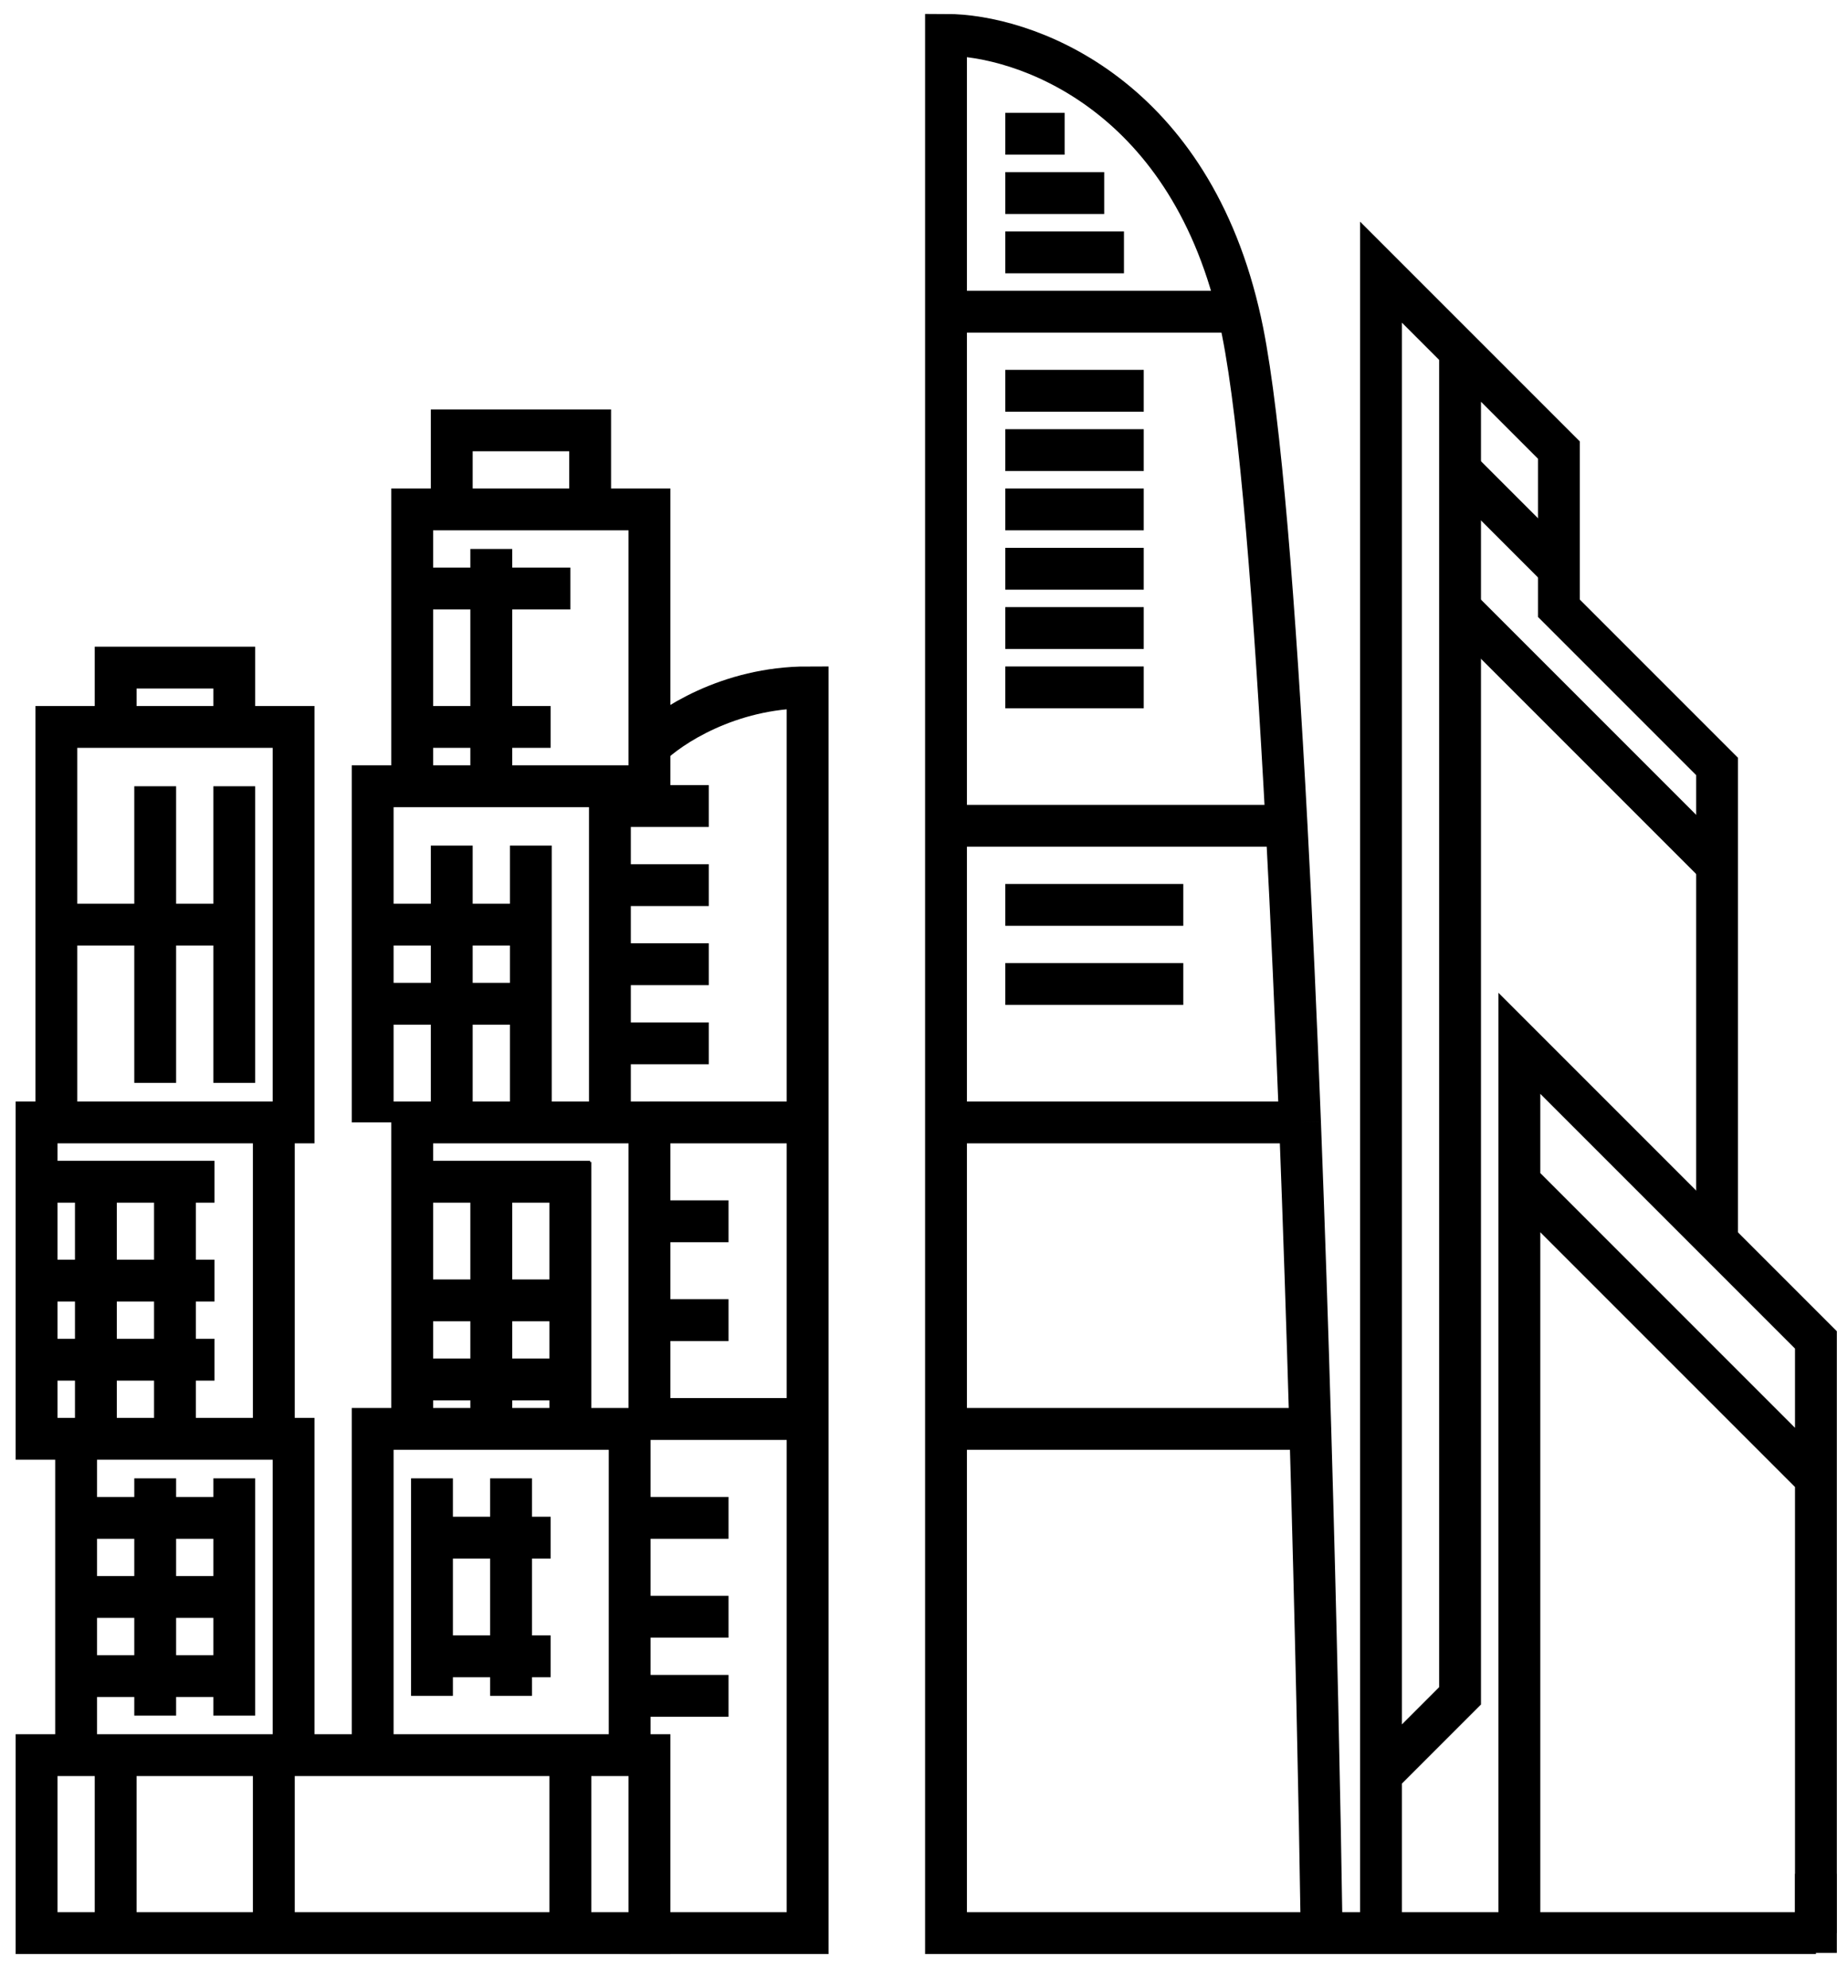 <svg width="53" height="57" viewBox="0 0 53 57" fill="none" xmlns="http://www.w3.org/2000/svg">
<path d="M49.245 35.588V21.979L44.709 17.443V12.907L41.874 10.072M39.606 55.433V50.897M41.874 10.072L39.606 7.804V50.897M41.874 10.072V48.629L39.606 50.897" stroke="black" stroke-width="1.2"/>
<path d="M41.874 17.443L49.245 24.814M41.874 13.474L44.709 16.309M37.905 55.433C37.847 51.616 37.739 46.471 37.579 40.974M37.905 55.433H27.131V40.974M37.905 55.433H52.08M27.131 8.938V1C29.335 1 34.001 2.606 35.512 8.938M27.131 8.938H35.512M27.131 8.938V23.68M35.512 8.938C35.557 9.123 35.598 9.312 35.637 9.505C36.145 12.049 36.564 17.367 36.899 23.68M27.131 23.68H36.899M27.131 23.68V32.186M36.899 23.68C37.043 26.38 37.17 29.261 37.284 32.186M27.131 32.186H37.284M27.131 32.186V40.974M37.284 32.186C37.397 35.118 37.495 38.095 37.579 40.974M27.131 40.974H37.579M28.832 3.835H30.534M28.832 5.536H31.668M28.832 7.237H32.235M28.832 11.206H32.802M28.832 12.907H32.802M28.832 14.608H32.802M28.832 16.309H32.802M28.832 18.01H32.802M28.832 19.711H32.802M28.832 25.948H33.936M28.832 28.216H33.936M10.688 50.33V40.974H11.822M18.059 50.33V40.974H11.822M11.822 40.974V32.186H17.492M18.626 40.974V32.186H17.492M10.688 32.186V22.546H11.822M17.492 32.186V22.546H11.822M11.822 22.546V14.608H12.956M18.626 22.546V14.608H16.925M12.956 14.608V12.34H16.925V14.608M12.956 14.608H16.925M3.317 50.33H1.049V55.433H3.317M3.317 50.33H18.626V55.433H3.317M3.317 50.33V55.433M52.08 53.732V56" stroke="black" stroke-width="1.2"/>
<path d="M7.853 50.33V55.433M16.358 50.897V54.866M8.42 49.763V41.258H7.853M2.183 41.258V49.763M2.183 41.258H7.853M2.183 41.258H1.049V32.186H1.616M7.853 41.258V32.186M7.853 32.186H1.616M7.853 32.186H8.42V20.845H6.719M1.616 32.186V26.515M3.317 20.845H1.616V26.515M3.317 20.845V19.144H6.719V20.845M3.317 20.845H6.719M4.451 22.546V31.052M6.719 22.546V26.515M6.719 31.052V26.515M1.616 26.515H6.719" stroke="black" stroke-width="1.2"/>
<path d="M1.049 33.887H2.75M6.152 33.887H5.018M1.049 36.722H6.152M1.049 38.99H6.152M5.018 33.887V40.691M5.018 33.887H2.75M2.75 33.887V41.258M11.822 16.876H16.358M11.822 20.845H15.791M14.09 15.742V22.546M12.956 24.247V31.619M15.224 24.247V32.186M10.688 26.515H15.791M10.688 28.784H15.791M14.09 33.32V40.691M16.358 33.32V39.557M16.358 40.691V39.557M11.822 37.289H16.925M11.822 33.887H16.925M11.822 39.557H16.358" stroke="black" stroke-width="1.2"/>
<path d="M12.389 42.392V44.093M12.389 48.629V47.495M14.657 42.392V48.629M15.791 44.093H12.389M12.389 44.093V47.495M15.791 47.495H12.389" stroke="black" stroke-width="1.2"/>
<path d="M6.719 42.392V43.526M6.719 49.196V43.526M4.451 42.392V49.196M2.75 43.526H6.719" stroke="black" stroke-width="1.2"/>
<path d="M2.75 45.794H6.719M2.183 48.062H6.719M18.626 21.412C19.193 20.845 20.894 19.711 23.162 19.711V32.186M18.059 55.433H23.162V40.691M23.162 40.691H18.626M23.162 40.691V32.186M23.162 32.186H18.626M20.327 23.113H18.059M20.327 25.381H18.059M20.327 27.649H18.059M20.327 29.918H17.492M20.894 35.021H18.626M20.894 37.856H18.626M20.894 43.526H18.059M20.894 46.361H18.059M20.894 48.629H18.059" stroke="black" stroke-width="1.2"/>
<path d="M52.08 55.433V42.392M43.575 55.433V33.887M43.575 33.887V29.918L52.08 38.423V42.392M43.575 33.887L52.08 42.392" stroke="black" stroke-width="1.2"/>
</svg>
